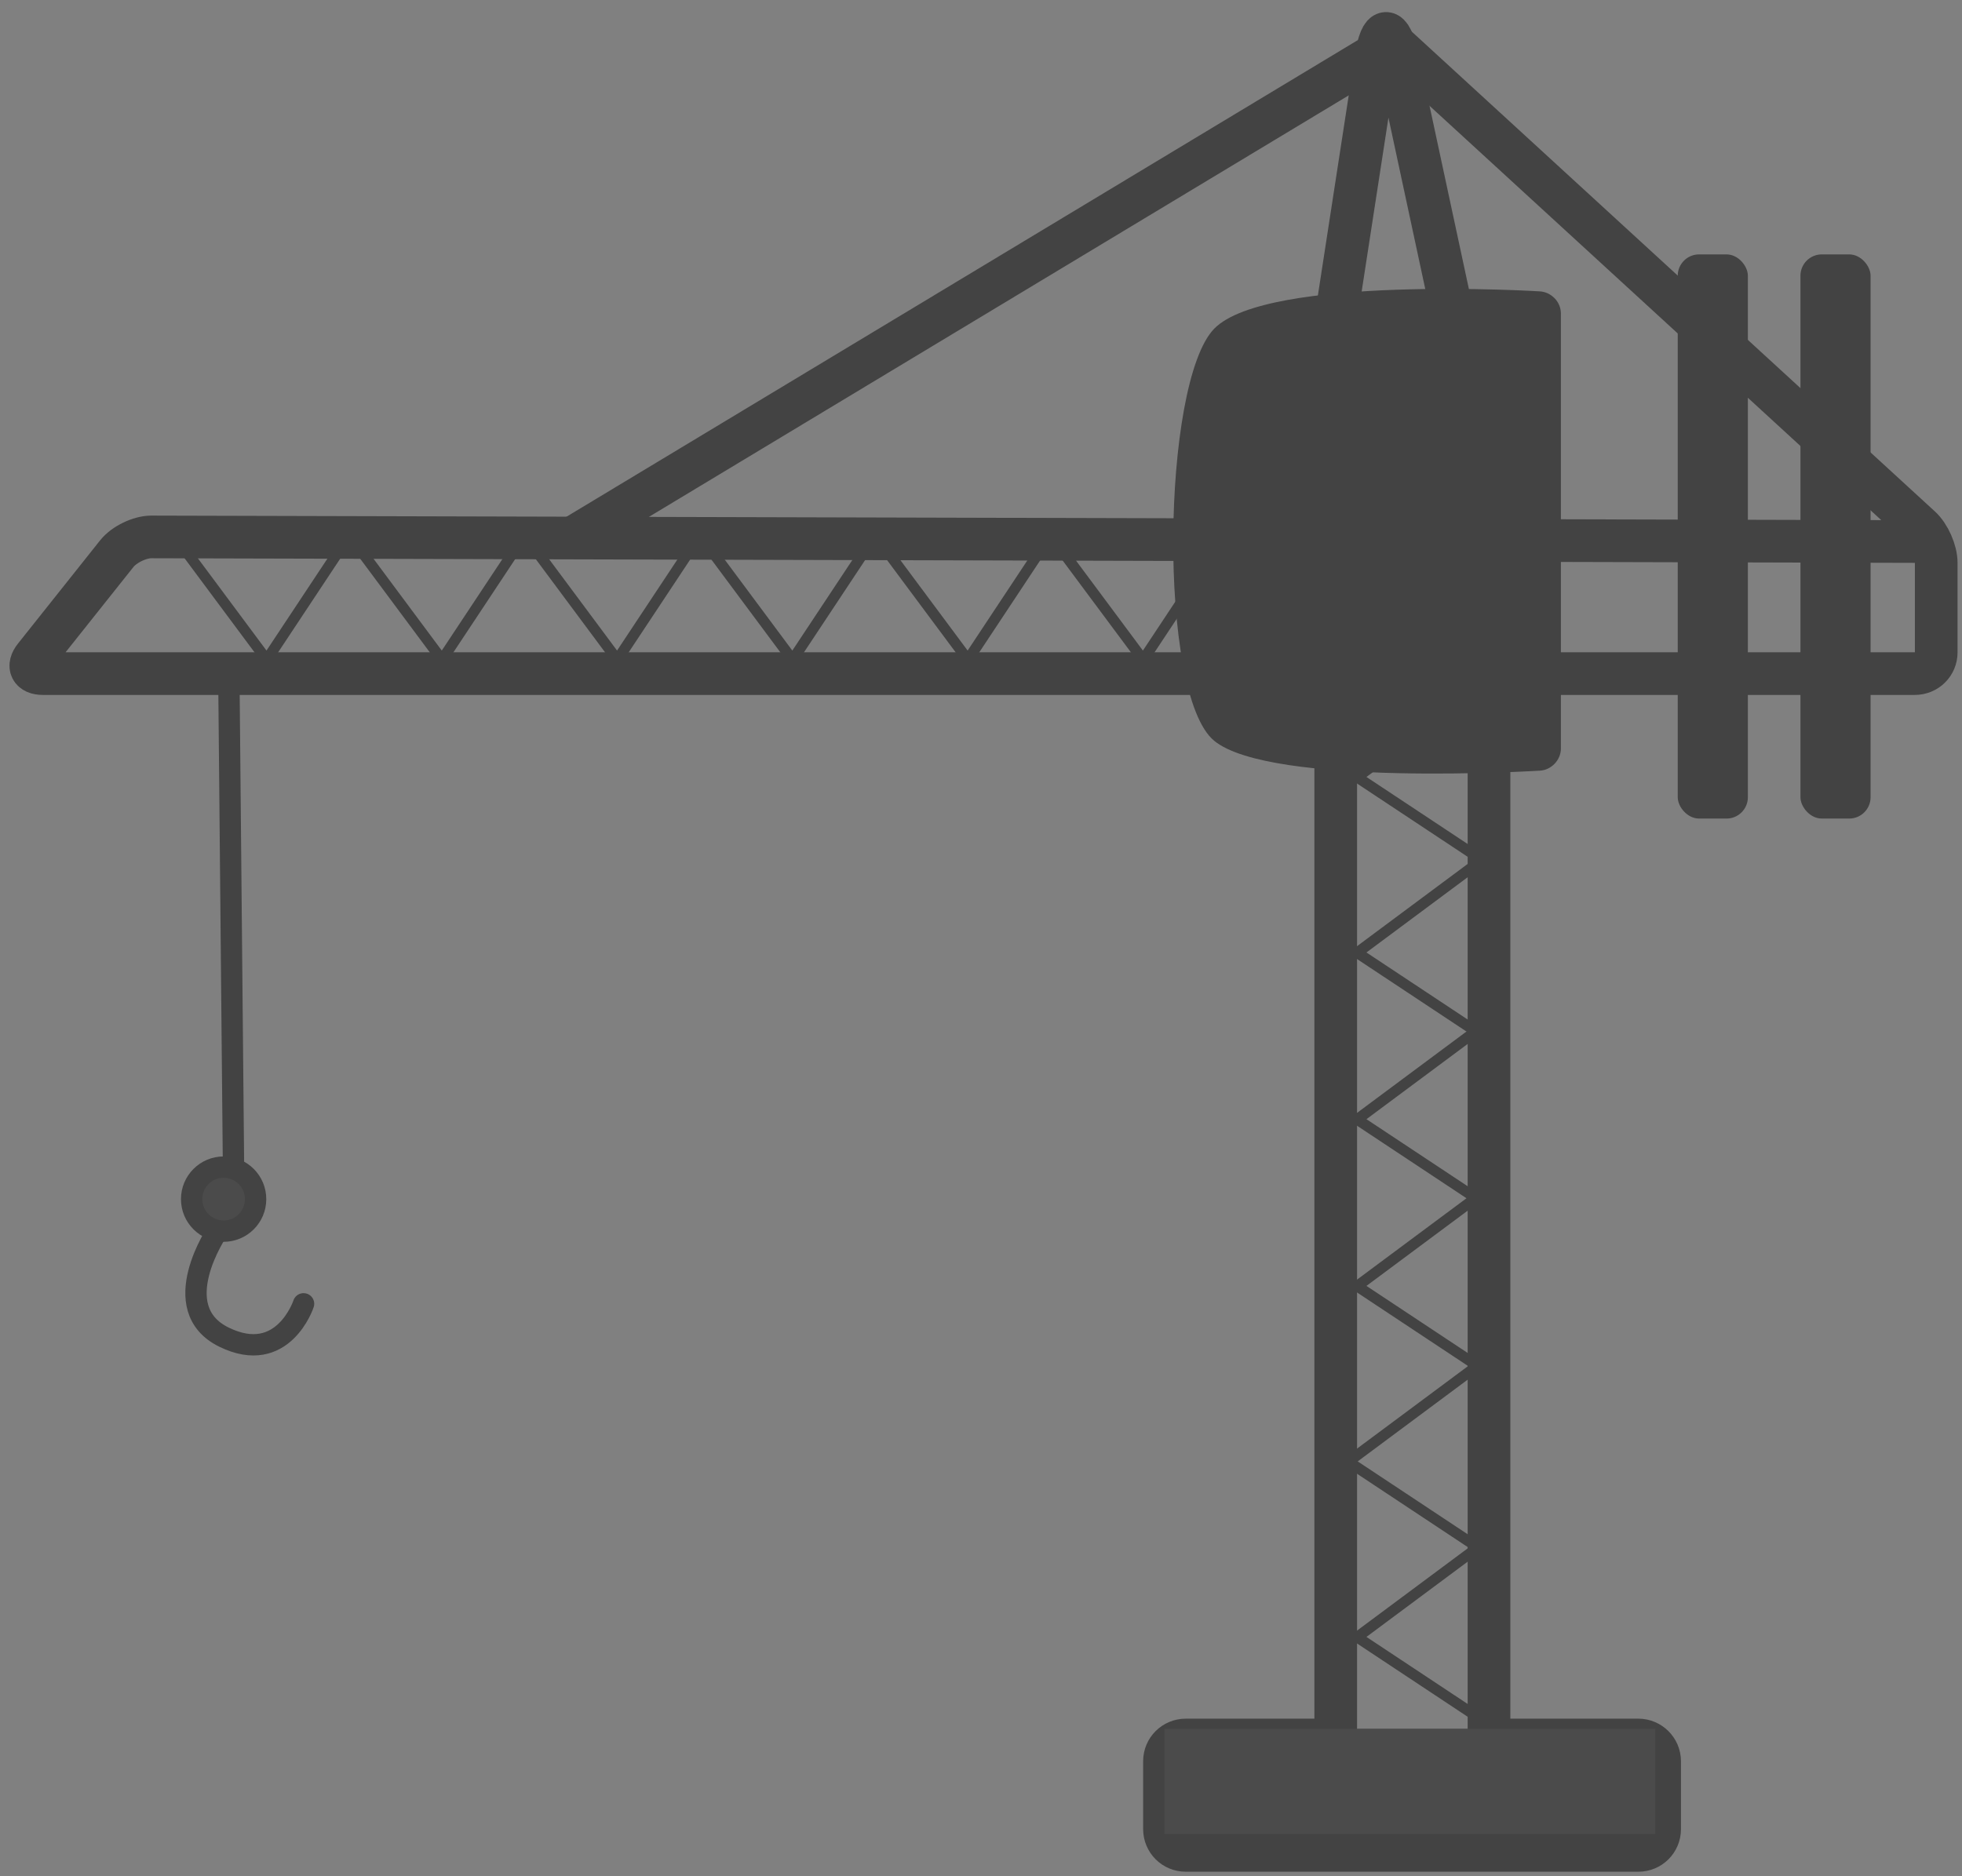 <?xml version="1.0" encoding="UTF-8" standalone="no"?>
<svg width="92px" height="88px" viewBox="0 0 92 88" version="1.1" xmlns="http://www.w3.org/2000/svg" xmlns:xlink="http://www.w3.org/1999/xlink">
    <rect x="0" y="0" width="92" height="88" fill="#808080" stroke="none"/>
    <!-- Generator: sketchtool 42 (36781) - http://www.bohemiancoding.com/sketch -->
    <title>2261108F-C1BC-4DF7-B09B-83E833D90BB3</title>
    <desc>Created with sketchtool.</desc>
    <defs></defs>
    <g id="Help/Support" stroke="none" stroke-width="1" fill="none" fill-rule="evenodd" opacity="0.8">
        <g id="Help/Support-white/light" transform="translate(-547, -616)">
            <g id="Help-Modal" transform="translate(214, 98)">
                <g id="Group-11" transform="translate(291, 502)">
                    <g id="ic_Drayage" transform="translate(43, 17)">
                        <rect id="Rectangle-5-Copy" fill="#FFFFFF" x="53.192" y="80.903" width="23.014" height="4.939"></rect>
                        <rect id="Rectangle-4" fill="#333333" x="77.671" y="10.932" width="3.288" height="26.46" rx="1"></rect>
                        <rect id="Rectangle-4-Copy" fill="#333333" x="83.425" y="10.932" width="3.288" height="26.46" rx="1"></rect>
                        <path d="M71.189,12.665 C71.743,12.691 72.192,13.16 72.192,13.704 L72.192,34.106 C72.192,34.653 71.735,35.121 71.201,35.146 C71.201,35.146 58.584,35.927 55.933,33.743 C53.282,31.559 53.468,16.96 55.933,14.419 C58.399,11.878 71.189,12.665 71.189,12.665 Z" id="Path-2" fill="#333333"></path>
                        <path d="M61.644,13.928 L63.53,1.686 C63.758,0.203 64.2,0.193 64.514,1.657 L67.075,13.58" id="Path-3" stroke="#333333" stroke-width="2"></path>
                        <path d="M64.33,1.044 L89.057,23.728 C89.462,24.1 89.791,24.847 89.791,25.397 L89.791,29.599 C89.791,30.148 89.351,30.594 88.783,30.594 L1.008,30.594 C0.451,30.594 0.274,30.249 0.626,29.808 L4.477,24.967 C4.822,24.533 5.558,24.182 6.098,24.183 L89.791,24.402" id="Path-4" stroke="#333333" stroke-width="2"></path>
                        <path d="M25.836,24.239 L63.899,1.308" id="Path-5" stroke="#333333" stroke-width="2"></path>
                        <polyline id="Path-6" stroke="#333333" stroke-width="0.5" points="7.164 24.106 11.508 29.948 15.379 24.106"></polyline>
                        <polyline id="Path-6-Copy" stroke="#333333" stroke-width="0.5" points="15.384 24.106 19.727 29.948 23.598 24.106"></polyline>
                        <polyline id="Path-6-Copy-2" stroke="#333333" stroke-width="0.5" points="23.603 24.106 27.946 29.948 31.817 24.106"></polyline>
                        <polyline id="Path-6-Copy-3" stroke="#333333" stroke-width="0.5" points="31.822 24.106 36.165 29.948 40.036 24.106"></polyline>
                        <polyline id="Path-6-Copy-4" stroke="#333333" stroke-width="0.5" points="40.041 24.106 44.385 29.948 48.255 24.106"></polyline>
                        <polyline id="Path-6-Copy-6" stroke="#333333" stroke-width="0.5" transform="translate(65.56, 35.216) rotate(90) translate(-65.56, -35.216) " points="61.453 32.295 65.797 38.137 69.668 32.295"></polyline>
                        <polyline id="Path-6-Copy-7" stroke="#333333" stroke-width="0.5" transform="translate(65.56, 43.448) rotate(90) translate(-65.56, -43.448) " points="61.453 40.527 65.797 46.369 69.668 40.527"></polyline>
                        <polyline id="Path-6-Copy-8" stroke="#333333" stroke-width="0.5" transform="translate(65.56, 51.267) rotate(90) translate(-65.56, -51.267) " points="61.453 48.346 65.797 54.188 69.668 48.346"></polyline>
                        <polyline id="Path-6-Copy-9" stroke="#333333" stroke-width="0.5" transform="translate(65.56, 59.087) rotate(90) translate(-65.56, -59.087) " points="61.453 56.166 65.797 62.008 69.668 56.166"></polyline>
                        <polyline id="Path-6-Copy-10" stroke="#333333" stroke-width="0.5" transform="translate(65.15, 67.319) rotate(90) translate(-65.15, -67.319) " points="61.042 64.398 65.386 70.24 69.257 64.398"></polyline>
                        <polyline id="Path-6-Copy-11" stroke="#333333" stroke-width="0.5" transform="translate(65.56, 75.55) rotate(90) translate(-65.56, -75.55) " points="61.453 72.629 65.797 78.471 69.668 72.629"></polyline>
                        <polyline id="Path-6-Copy-5" stroke="#333333" stroke-width="0.5" points="48.26 24.106 52.604 29.948 56.475 24.106"></polyline>
                        <path d="M61.633,34.288 L61.633,80.609 L54.604,80.609 C54.051,80.609 53.603,81.05 53.603,81.607 L53.603,84.79 C53.603,85.341 54.046,85.788 54.6,85.788 L75.824,85.788 C76.375,85.788 76.822,85.347 76.822,84.79 L76.822,81.607 C76.822,81.056 76.369,80.609 75.825,80.609 L68.821,80.609 L68.821,33.984" id="Path-7" stroke="#333333" stroke-width="2"></path>
                        <path d="M9.737,31.338 L9.955,54.338" id="Path-8" stroke="#333333"></path>
                        <ellipse id="Oval" stroke="#333333" fill="#3D3D3D" cx="9.486" cy="55.242" rx="1.5" ry="1.502"></ellipse>
                        <path d="M9.206,56.726 C9.206,56.726 6.733,60.358 9.503,61.715 C12.273,63.073 13.234,60.152 13.234,60.152" id="Path-9" stroke="#333333" stroke-linecap="round"></path>
                        <rect id="Rectangle-5" fill="#3D3D3D" x="53.603" y="80.08" width="23.014" height="4.939"></rect>
                    </g>
                </g>
            </g>
        </g>
    </g>
</svg>